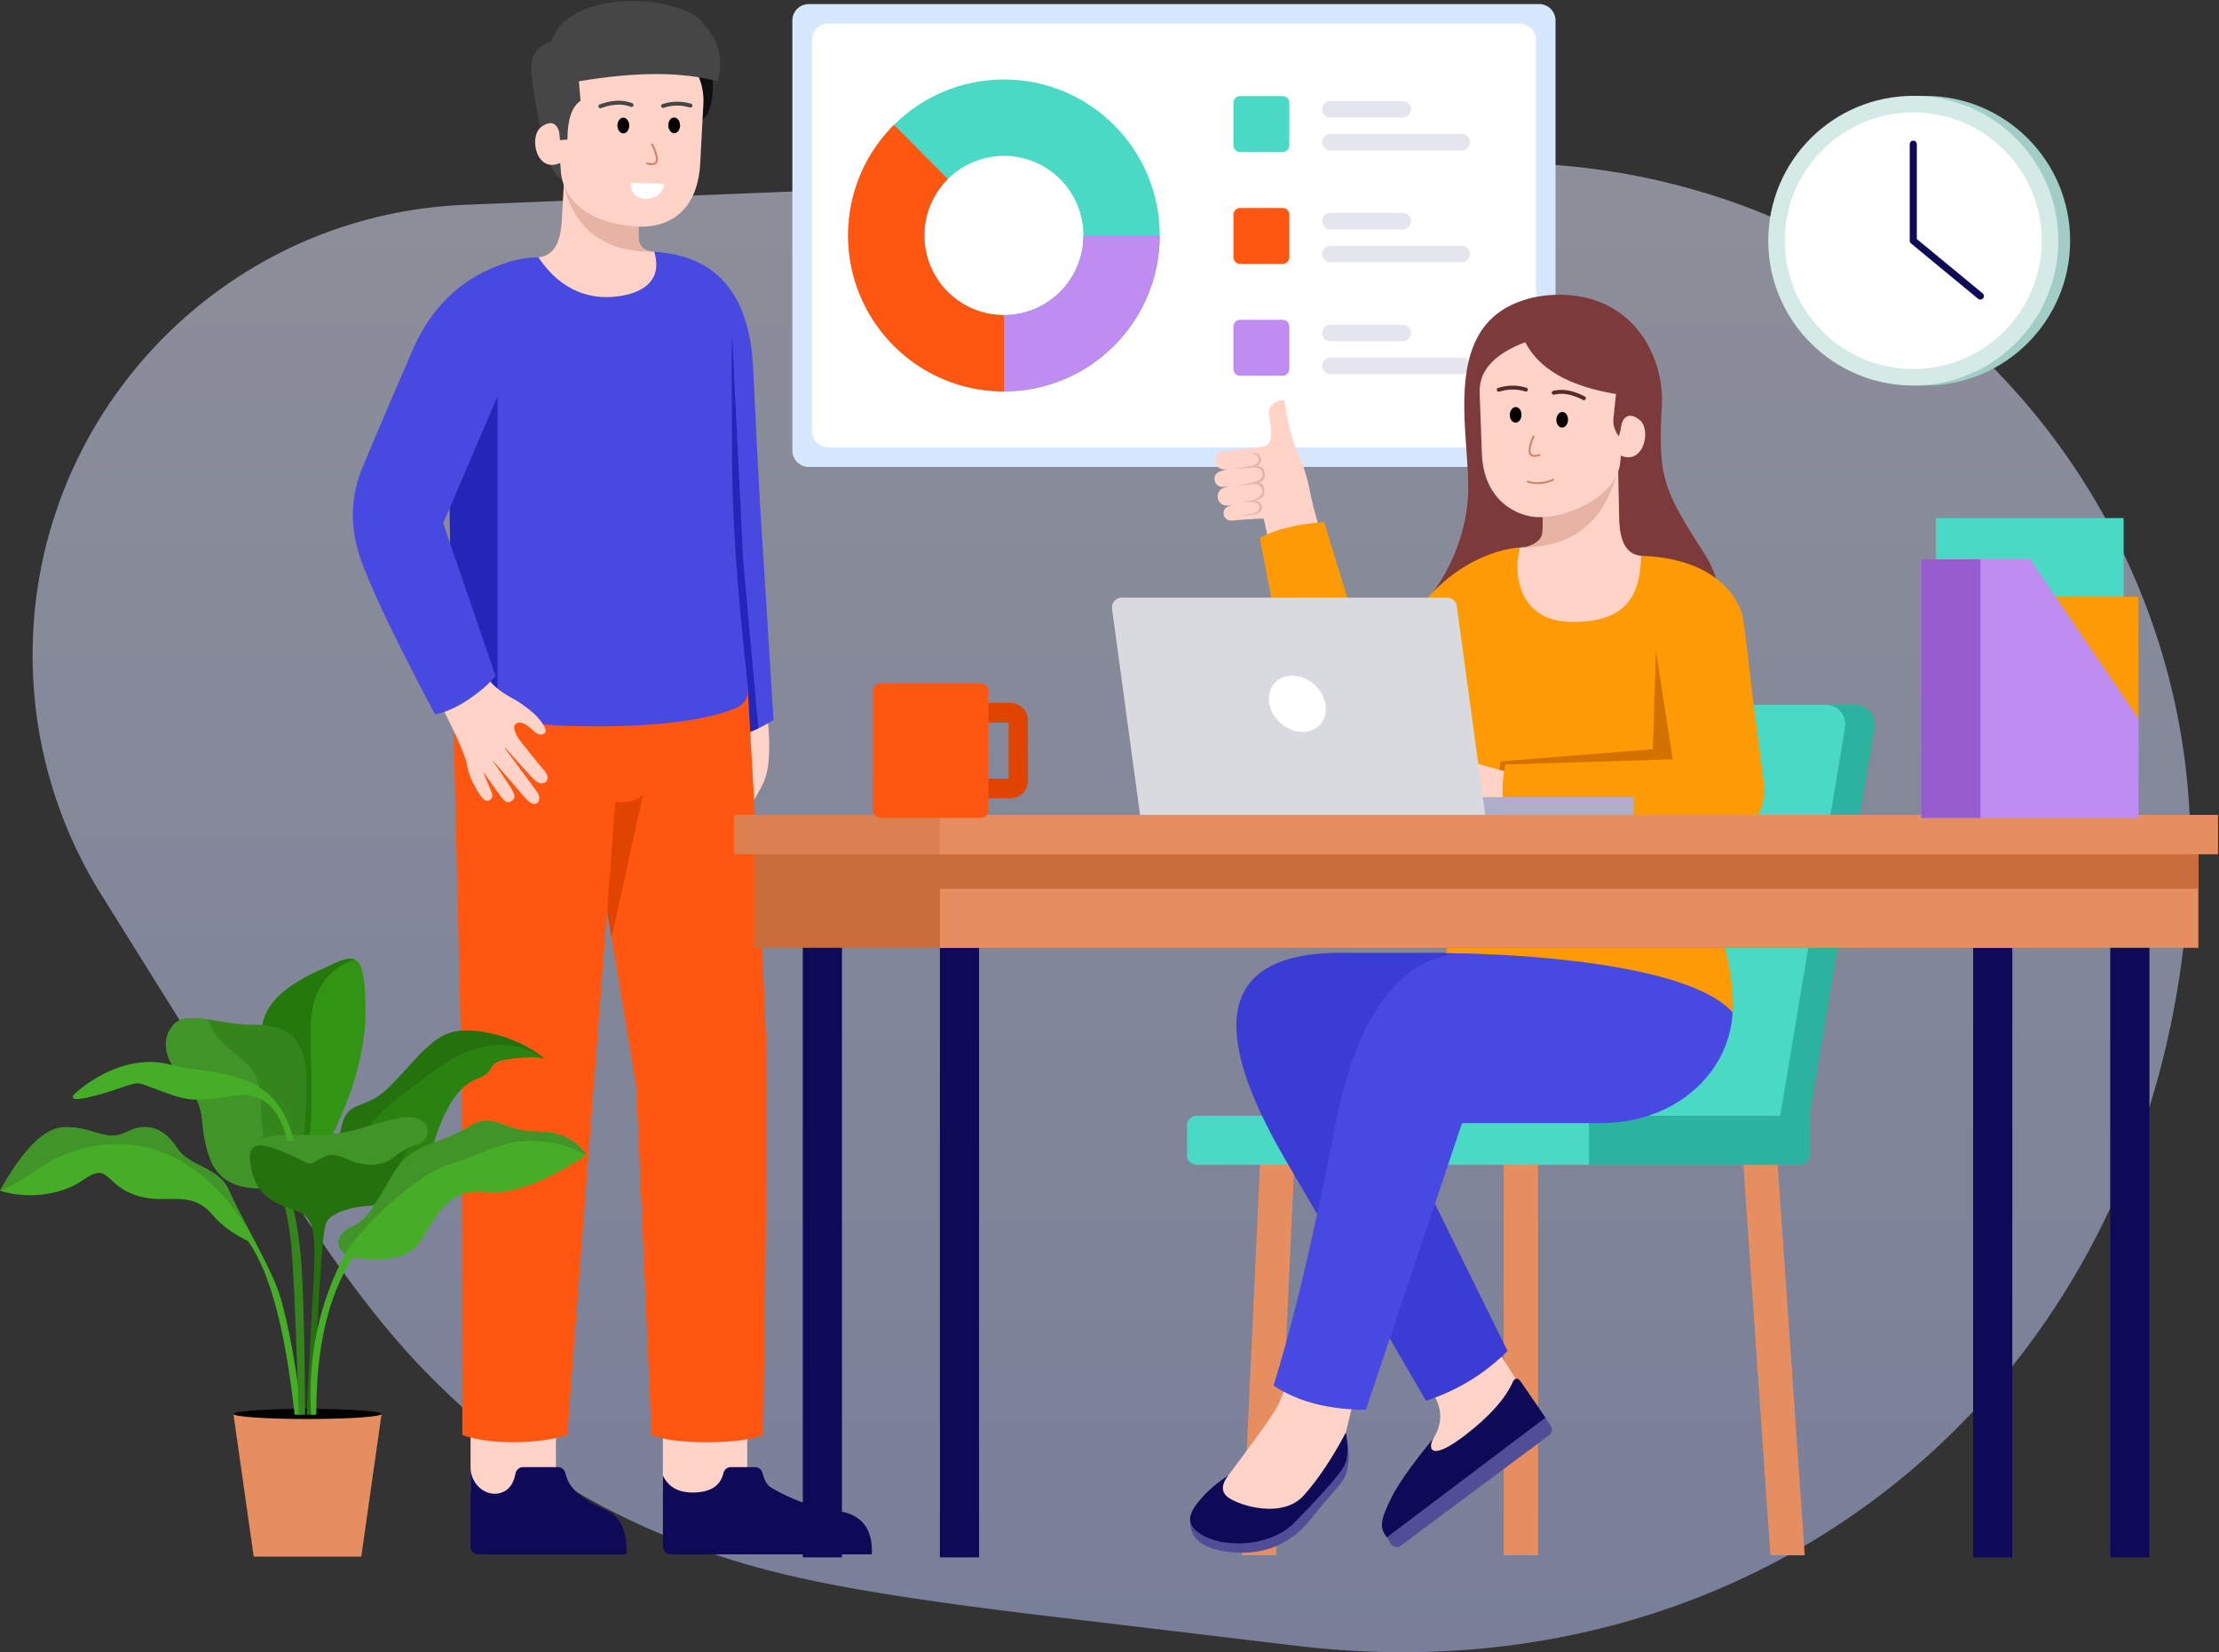 <svg xmlns="http://www.w3.org/2000/svg" width="544" height="405" viewBox="0 0 544 405">
    <rect x="0" y="0" width="544" height="405" fill="#333333" stroke="none"/>
    <defs>
        <linearGradient id="a" x1="53.791%" x2="53.791%" y1="-21.856%" y2="102.834%">
            <stop offset="0%" stop-color="#F0F2FF"/>
            <stop offset="100%" stop-color="#BECBFF"/>
        </linearGradient>
    </defs>
    <g fill="none" fill-rule="evenodd">
        <path fill="url(#a)" d="M362.029 40.138L114.055 50.21C53.052 52.687 5.608 104.148 8.085 165.151a110.546 110.546 0 0 0 16.67 54.035l30.736 49.256c28.459 45.608 40.517 60.385 56.266 75.07 15.748 14.686 32.864 25.558 52.85 33.572l1.198.477c19.543 7.723 38.357 12.3 90.67 18.548l61.544 7.352c36.863 4.404 71.71-.68 102.306-13.507 30.597-12.828 56.944-33.4 76.809-59.971 19.865-26.573 33.247-59.146 37.915-95.977l.6-4.733c11.676-92.12-53.537-176.263-145.657-187.939a168.132 168.132 0 0 0-27.963-1.196z" opacity=".5" transform="translate(0 -.011)"/>
        <path fill="#E68E60" d="M309.269 277.119h8.413l-4.807 104.129h-8.414zM368.643 277.119h8.413v104.129h-8.413zM426.815 277.119h8.413l7.212 104.129h-8.414z"/>
        <path fill="#4AD9C5" d="M293.404 273.512H443.64v9.619a2.404 2.404 0 0 1-2.403 2.405H293.404A2.404 2.404 0 0 1 291 283.13v-7.214a2.404 2.404 0 0 1 2.404-2.405z"/>
        <path fill="#2CB3A0" d="M389.556 273.512h54.085v9.619a2.404 2.404 0 0 1-2.403 2.405h-51.682v-12.024z"/>
        <path fill="#2CB3A0" d="M350.614 273.512h93.027l15.892-95.16a4.81 4.81 0 0 0-4.742-5.602h-83.279a4.808 4.808 0 0 0-4.742 4.017l-16.156 96.745z"/>
        <path fill="#4AD9C5" d="M350.614 273.512h85.816l15.891-95.16a4.81 4.81 0 0 0-4.742-5.602h-76.067a4.808 4.808 0 0 0-4.742 4.017l-16.156 96.745z"/>
        <path fill="#D5E8FF" d="M198.278 1h179.04a4.03 4.03 0 0 1 4.028 4.032v105.389a4.03 4.03 0 0 1-4.028 4.032h-179.04a4.03 4.03 0 0 1-4.028-4.032V5.032A4.03 4.03 0 0 1 198.278 1z"/>
        <path fill="#FFF" d="M203.073 5.8h169.45a4.03 4.03 0 0 1 4.028 4.032v95.789a4.03 4.03 0 0 1-4.028 4.032h-169.45a4.03 4.03 0 0 1-4.028-4.032V9.832a4.03 4.03 0 0 1 4.028-4.032z"/>
        <path fill="#E5E5ED" d="M326.152 24.77h17.723a2.015 2.015 0 0 1 0 4.032h-17.723a2.015 2.015 0 0 1 0-4.032zM326.152 52.187h17.723a2.015 2.015 0 0 1 0 4.032h-17.723a2.015 2.015 0 0 1 0-4.032zM326.152 32.834h32.224a2.015 2.015 0 0 1 0 4.032h-32.224a2.015 2.015 0 0 1 0-4.032zM326.152 60.251h32.224a2.015 2.015 0 0 1 0 4.032h-32.224a2.015 2.015 0 0 1 0-4.032z"/>
        <path fill="#4AD9C5" d="M303.997 23.56h10.473c.89 0 1.611.722 1.611 1.613v10.483c0 .89-.721 1.613-1.611 1.613h-10.473c-.89 0-1.611-.722-1.611-1.613V25.173c0-.89.721-1.613 1.61-1.613z"/>
        <path fill="#FF5711" d="M303.997 50.978h10.473c.89 0 1.611.722 1.611 1.612v10.484c0 .89-.721 1.612-1.611 1.612h-10.473c-.89 0-1.611-.722-1.611-1.612V52.59c0-.89.721-1.612 1.61-1.612z"/>
        <path fill="#E5E5ED" d="M326.152 79.605h17.723a2.015 2.015 0 0 1 0 4.032h-17.723a2.015 2.015 0 0 1 0-4.032zM326.152 87.669h32.224a2.015 2.015 0 0 1 0 4.032h-32.224a2.015 2.015 0 0 1 0-4.032z"/>
        <path fill="#BF8DF2" d="M303.997 78.395h10.473c.89 0 1.611.722 1.611 1.613v10.483c0 .89-.721 1.613-1.611 1.613h-10.473c-.89 0-1.611-.722-1.611-1.613V80.008c0-.89.721-1.613 1.61-1.613z"/>
        <path fill="#4AD9C5" fill-rule="nonzero" d="M246.116 95.953c21.098 0 38.2-17.119 38.2-38.236 0-21.118-17.102-38.237-38.2-38.237-21.097 0-38.2 17.12-38.2 38.237s17.103 38.236 38.2 38.236zm0-18.728c-10.763 0-19.49-8.734-19.49-19.508 0-10.775 8.727-19.509 19.49-19.509 10.764 0 19.49 8.734 19.49 19.509 0 10.774-8.726 19.508-19.49 19.508z"/>
        <path fill="#BF8DF2" fill-rule="nonzero" d="M246.116 95.953c21.098 0 38.2-17.119 38.2-38.236h-18.71c0 10.774-8.726 19.508-19.49 19.508v18.728z"/>
        <path fill="#FF5711" fill-rule="nonzero" d="M219.178 30.606a38.158 38.158 0 0 0-11.261 27.11c0 21.118 17.102 38.237 38.2 38.237V77.225c-10.764 0-19.49-8.734-19.49-19.508a19.425 19.425 0 0 1 5.746-13.832l-13.195-13.279z"/>
        <g>
            <path fill="#7C3A3A" d="M376.532 72.812l4.239 79.644-29.642-7.068.092-.117c.948-1.206 8.845-11.698 8.733-26.194-.119-15.422-6.832-41.54 16.578-46.265zM412.019 168.11c10.45-11.39 12.36-22.233 5.729-32.532l-.586-.912c-9.406-14.662-10.515-17.85-9.864-33.389l-13.628-8.72-8.659 26.652 27.008 48.9z"/>
            <path fill="#FFD3C7" d="M297.91 368.305c-1.014-.403-1.047-1.357-.1-2.864.946-1.506 2.051-2.761 3.315-3.767l1.013-1.354c5.126-6.859 8.546-11.608 10.259-14.249l.055-.084c1.802-2.79 3.495-7.914 5.077-15.371l15.859 6.306-3.467 14.287c-1.863 6.643-4.252 11.301-7.166 13.975l-.493.446c-4.225 3.847-7.217 7.296-13.372 6.862-4.23-.298-7.89-1.694-10.98-4.187z"/>
            <path fill="#524D97" d="M291.766 372.635c-.186 4.523 3.129 7.136 9.944 7.838 10.12 1.042 16.163-3.656 19.722-8.205l.32-.412c3.45-4.416 7.138-7.941 7.957-9.857l.024-.058c.783-1.941 1.538-5.175.188-10.732-4.532 11.012-9.33 17.991-14.397 20.938-5.066 2.947-12.985 3.11-23.758.488z"/>
            <path fill="#FFD3C7" d="M363.58 325.443l9.098 14.247-10.403 14.59-14.817 4.689 4.018-6.47c2.21-3.676 2.145-7.307-.196-10.893-2.341-3.586 1.76-8.973 12.3-16.163z"/>
            <path fill="#524D97" d="M375.399 346.516l3.479.986 1.32 2.045c.478.742.3 1.73-.408 2.256l-36.393 27.094a1.67 1.67 0 0 1-2.412-.45l-1.004-1.594.602-2.003 34.816-28.334z"/>
            <path fill="#0F0A57" d="M370.955 338.567c-1.85 4.24-5.793 8.67-11.831 13.29-9.057 6.933-9.035 2.712-7.61.594l-.488.594-.483.591-.32.395-.47.584c-4.237 5.281-7.133 9.482-8.687 12.601l-.11.223-.152.315-.214.447c-2.236 4.725-2.345 6.322-.61 8.652l38.898-29.351-4.085-5.974-1.4-2.026c-.28-.403-.49-.703-.632-.898-.63-.876-1.233-.888-1.806-.037z"/>
            <path fill="#3B3CD3" d="M349.598 343.375c7.759-2.564 14.418-6.637 19.977-12.219l-29-58.776 37.676-38.826h-50.334c-28.107.351-32.334 17.33-12.681 50.935l19.077 32.64c8.19 14.025 13.285 22.774 15.285 26.246z"/>
            <path fill="#0F0A57" d="M301.125 361.674c-1.83 2.396-1.766 4.243.193 5.542 2.938 1.95 13.137 5.09 18.3-.64 3.442-3.82 6.876-8.942 10.303-15.367l.06.347c.583 3.436.466 5.963-.352 7.58-1.268 2.507-6.658 8.359-12.35 14.152-5.693 5.792-16.482 6.17-21.998 3.295-5.516-2.874-3.534-6.067-.922-9.123 1.742-2.038 3.997-3.966 6.766-5.786z"/>
            <path fill="#4849E1" d="M312.204 339.647c5.932 3.944 13.48 5.916 22.646 5.916l23.57-70.26h34.06c23.445 0 39.106-20.332 29.393-41.258l-63.454-.49c-15.53 1.327-25.91 15.518-31.138 42.572l-.314 1.616c-5.116 26.282-10.037 46.917-14.763 61.904z"/>
            <path fill="#FFD3C7" d="M311.127 101.914l-.063-.455c-.304-2.847 3.685-4.06 3.887-2.905l.433 2.76.06.326c.49 2.623 1.51 6.796 2.599 9.171l.123.265c1.219 2.578 2.17 5.494 2.853 8.746 1.558 8.856 12.086 42.154 17.078 53.709l12.49-16.2 11.445 16.2-1.426.772c-12.473 23.834-32.83 29.108-37.166 12.87l-.186-.705-.15-.58c-1.681-6.579-7.042-31.21-13.3-58.735l-.215-.007-.236-.005c-1.479-.028-4.951.283-7.5.47a1.856 1.856 0 0 1-1.874-1.535 1.728 1.728 0 0 1 1.214-1.956l.056-.016.653-.225-1.038.052a2.24 2.24 0 0 1-2.318-1.849 2.257 2.257 0 0 1 1.484-2.522l.06-.02.993-.313-1.213.112c-1.202.102-1.924-.666-2.106-1.7-.183-1.043.477-1.822 1.481-2.142l.06-.018 1.451-.415-.586.024a2.27 2.27 0 0 1-2.275-2.158c-.06-1.19.845-2.12 2.02-2.27l8.653-1.035 1.156-.204c1.777-.302 2.385-1.93 1.403-7.507z"/>
            <path fill="#FE9B04" d="M372.642 134.226c-2.248 0-19.233 2.036-29.78 22.99l-5.749 11.467-12.508-40.71c-6.693.494-11.944 1.798-15.754 3.913 5.17 27.13 8.674 43.961 10.51 50.492 2.756 9.797 11.723 32.382 37.139 0l8.964-26.664c4.785-14.279 7.178-21.442 7.178-21.488z"/>
            <path fill="#D57100" d="M357.041 148.243l7.019 11.647-7.56 22.488c-4.696 5.983-8.83 10.09-12.468 12.747l13.01-46.882z"/>
            <path fill="#FE9B04" d="M376.203 134.355l26.588 2.056c12.002.928 21.028 11.358 20.249 23.398l-.257 4.001-.272 4.31c-.424 6.746-.862 13.965-1.316 21.658-.467 13.414-2.649 27.642 1.71 42.837l.158.54c.291 1.047 2.09 8.242 1.736 15.044-12.935-14.522-70.199-14.61-70.199-14.522 2.207-23.354.64-47.402.64-53.132a820.177 820.177 0 0 0-.64-25.324c-.443-11.103 8.178-20.465 19.256-20.91a20.247 20.247 0 0 1 2.347.044z"/>
            <path fill="#D57100" d="M405.204 183.649l.779-24.777 15.858 20.12-.228 3.776c-.138 2.292-.277 4.628-.418 7.01-.248 7.127-.98 14.484-.958 22.094l-51.2-10.415-.437-6.697-1.771-2.492 1.094-5.643 37.281-2.976z"/>
            <path fill="#E6B3A5" d="M362.119 196.058c-2.81-1.618-4.83-2.474-6.061-2.57-1.847-.144-8.947 2.71-10.365 3.197-1.419.487-2.42.305-2.42-.805 0-.74 4.262-2.499 12.785-5.278l6.06 5.456z"/>
            <path fill="#FFD3C7" d="M380.904 194.627l-8.135-4.923c-4.974-.481-12.617-3.429-14.695-3.429-3.1 0-12.397 4.418-16.398 6.385-4.001 1.967-1.712 4.66 1.697 3.398l.436-.131c4.73-1.434 9.635-3.147 11.236-3.566 2.094-.579 7.074 3.697 7.074 3.697h-8.9a2.041 2.041 0 0 0-2.038 2.043c0 1.184.867 2.187 2.035 2.356 4.61.666 8.834 1 12.672 1 4.396 0 12.842-2.277 15.016-6.83z"/>
            <path fill="#FE9B04" d="M402.352 136.262c17.684.48 23.88 9.991 24.883 14.951l.04.227c.453 2.563 1.24 8.964 2.364 19.204l2.685 20.604c1.084 8.656-3.111 12.984-12.587 12.984l-.79-.042c-8.673-.47-31.682-1.38-49.91-2.733-.89-5.426-.905-10.055-.043-13.886l.044-.188 41.05-1.249-.001-.02-.009.007-7.726-49.86z"/>
            <path fill="#FFD3C7" d="M396.573 109.317l.396 18.513.017.287c.296 4.646 1.706 7.772 5.366 8.145-.309 8.859-2.781 16.194-16.781 16.194-14 0-14.552-12.925-12.93-18.232 4.284-.113 5.417-1.652 5.515-3.842l.66-18.95 17.757-2.115z"/>
            <path fill="#E6B3A5" d="M396.674 114.037l.02.916-.074.3c-3.23 12.781-11.222 19.105-23.978 18.97 2.774-.111 5.439-1.682 5.516-3.907l.336-9.661.602-.338a205.356 205.356 0 0 1 3.547-1.934l14.031-4.346z"/>
            <path fill="#FFD3C7" d="M381.99 79.877c9.753.512 17.273 8.865 16.76 18.67l-1.51 14.395c-.418 8.002-11.648 13.835-19.907 13.835-5.103 0-13.573-3.825-14.045-15.505l-.529-14.655c-.377-10.456 9.477-17.253 19.23-16.74z"/>
            <path fill="#CF8570" fill-rule="nonzero" d="M380.648 117.382l-.098.045-.03.013a7.372 7.372 0 0 1-.377.152c-.41.153-.869.29-1.365.396-1.413.3-2.837.29-4.182-.155a.24.24 0 0 0-.15.455c1.434.474 2.942.485 4.432.168a10.162 10.162 0 0 0 1.762-.546l.162-.071.057-.027a.24.24 0 0 0-.211-.43zM375.744 106.869c-.535 1.092-.86 2.193-.977 3.302-.178 1.693.911 2.158 2.703 1.573a.24.24 0 0 0-.148-.455c-1.512.493-2.212.194-2.08-1.068.11-1.051.42-2.098.931-3.141a.239.239 0 1 0-.43-.211z"/>
            <path fill="#5A2828" fill-rule="nonzero" d="M380.973 96.745c2.168-.504 4.542-.072 7.138 1.316a.48.48 0 0 0 .45-.845c-2.788-1.49-5.393-1.965-7.804-1.404a.48.48 0 0 0 .216.933zM373.967 95.973c-2.09-.651-4.225-.64-6.42.035a.48.48 0 0 1-.28-.916c2.376-.731 4.709-.743 6.984-.034a.48.48 0 0 1-.284.915z"/>
            <path fill="#050000" d="M382.912 104.812c.792.028 1.463-.807 1.5-1.865.037-1.058-.575-1.938-1.366-1.965-.792-.028-1.463.807-1.5 1.865-.037 1.057.575 1.937 1.366 1.965zM371.504 103.61c.791.028 1.463-.807 1.5-1.865.037-1.058-.575-1.937-1.367-1.965-.791-.028-1.463.807-1.5 1.865-.036 1.058.575 1.937 1.367 1.965z"/>
            <path fill="#7C3A3A" d="M397.666 103.936l-.791 3.048c-1.045-1.447-1.49-2.916-1.333-4.405l.628-5.997c-11.426-1.872-18.845-6.108-22.255-12.706-6.95 2.655-10.656 6.285-11.115 10.89-.313-14.61 5.85-22.11 18.485-22.5 18.955-.585 27.453 15.279 26.013 29.011l-9.632 2.659z"/>
            <path fill="#FFD3C7" d="M396.729 111.382l.72-6.857.01-.093c.2-1.525 1.477-3.885 4.487-1.521 3.072 2.411.917 11.822-5.217 8.471z"/>
            <path fill="#E6B3A5" d="M309.124 112.415c.054.34.02.632-.104.878l-.005-.002c-.206.488-.603.791-1.19.91.692-.057 1.236.103 1.631.482.324.267.53.677.617 1.23.06.371.046.7-.039.986l-.023.07c-.212.682-.668 1.105-1.367 1.27.77.195 1.213.798 1.33 1.808.041.872-.112 1.462-.46 1.77-.417.417-1.072.699-1.959.974.661-.062 1.074.183 1.327.44l.028.03c.218.211.356.502.415.872.042.265.032.501-.03.71-.147.553-.626.932-1.437 1.136l-.152.037c-.86.199-2.174.37-3.94.51l1.072-.19.753-.14c1.098-.206 1.788-.357 2.072-.452a1.814 1.814 0 0 0 .69-.395c.166-.156.265-.32.323-.457.09-.219.112-.466.069-.74a1.526 1.526 0 0 0-.12-.377c-.487-.706-1.925-.913-4.345-.645l.198-.046.21-.046a37.479 37.479 0 0 1 1.853-.334c.482-.077.909-.196 1.282-.359 1.195-.596 1.727-1.312 1.595-2.149-.124-.782-.588-1.197-1.075-1.412-.393-.136-.891-.168-1.495-.094l-.987.118c-1.097.13-2 .23-2.711.303l1.196-.243c2.069-.428 3.319-.73 3.75-.903 1.038-.537 1.493-1.208 1.366-2.014a1.383 1.383 0 0 0-.17-.487l-.007.001a1.62 1.62 0 0 0-.095-.15c-.388-.496-1.092-.678-1.653-.735a5.174 5.174 0 0 0-.79.036c-1.292.151-2.71.263-4.255.335l1.902-.326c1.62-.282 2.53-.454 2.731-.516l.296-.092c.864-.328 1.239-.856 1.124-1.584-.22-1.389-1.972-1.232-2.276-1.184 1.721-.377 2.673.012 2.855 1.166z"/>
        </g>
        <g>
            <path fill="#AEAECA" d="M284.788 195.393H400.5v4.357H284.788z"/>
            <path fill="#D9D9E0" d="M275.014 146.5h79.749c1.205 0 2.225.894 2.388 2.093l6.948 51.157h-84.614l-6.86-50.503a2.419 2.419 0 0 1 2.39-2.747z"/>
            <path fill="#FFF" d="M319.314 179.418c-3.797 0-7.439-3.088-8.134-6.898-.695-3.81 1.819-6.898 5.616-6.898 3.797 0 7.44 3.088 8.135 6.898.695 3.81-1.82 6.898-5.617 6.898z"/>
        </g>
        <g>
            <path fill="#F7BDAD" d="M181.442 186.878c-.048 2.663-1.422 5.522-4.121 8.577l-.126.14c-2.782 3.109-2.72 4.586.184 4.432 2.86-2.414 4.593-5.043 5.198-7.888.605-2.844.227-4.598-1.135-5.26z"/>
            <path fill="#FFD3C7" d="M176.223 177.98c.847 4.656.434 8.521-1.24 11.595l-.07.129c-2.6 4.641 1.28 5.465 3.392 2.362 2.113-3.103 1.915-4.67 2.175-5.518.26-.849 2.511.982.95 4.945-1.56 3.963-4.476 6.923-5.664 8.815-1.188 1.893 1.228 4.077 4.152 1.57 2.924-2.506 4.695-4.967 7.06-9.611 1.576-3.097 1.992-8.366 1.248-15.808l-12.003 1.52z"/>
            <path fill="#4849E1" d="M160.396 61.74c15.248.89 23.323 10.325 24.228 28.307.71 14.77 1.255 25.588 1.633 32.454l3.391 54.003c-6.173 3.786-13.242 5.906-21.208 6.359l-3.436-53.696-4.608-67.426z"/>
            <path fill="#2425B9" d="M179.462 82.046l-14.942 28.592 13.877 70.669a42.779 42.779 0 0 0 7.522-2.77l-3.714-40.94-2.743-55.55z"/>
            <path fill="#FFD3C7" d="M167.084 370.085l-4.575-4.62v-16.402h20.686v21.022zM119.937 370.085l-4.575-4.62v-16.402h20.926v21.022z"/>
            <path fill="#FF5711" d="M148.83 223.3l-9.77 128.477c-3.983 1.174-8.395 1.76-13.235 1.76s-9.001-.586-12.482-1.76l-.108-86.39-2.25-96.57c48.265.402 72.398.51 72.398.326-.175 0 4.656 76.249 4.656 96.249 0 13.333-.309 42.128-.926 86.385-3.257 1.174-7.869 1.76-13.836 1.76-5.968 0-10.48-.586-13.54-1.76l-3.723-85.3-7.185-43.178z"/>
            <path fill="#E14300" d="M157.632 194.818c-1.281 1.594-5.591 2.299-6.772 1.594l-2.03 26.887 1.09 6.538 7.712-35.019z"/>
            <path fill="#0F0A57" d="M162.51 361.69v17.41c0 1.062.861 1.923 1.924 1.923h49.296c.29-6.354-2.575-9.916-8.592-10.685l-.184-.023c-5.307-.622-11.28-2.918-15.883-5.645-.957-.568-1.667-1.764-2.13-3.59a1.924 1.924 0 0 0-1.865-1.451h-5.861c-.875 0-1.637.589-1.86 1.428l-.015.06c-.661 2.853-2.786 4.418-6.373 4.697-4.169.325-6.988-1.05-8.458-4.123zM153.6 381.023c.14-5.68-1.436-9.245-4.727-10.697-3.675-1.622-8.01-4.05-9.564-7.237-.268-.551-.5-1.22-.696-2.003a1.924 1.924 0 0 0-1.868-1.457h-8.476c-.926 0-1.72.658-1.891 1.567-.5 2.65-1.755 4.247-3.764 4.789-3.569.962-7.256-2.158-7.256-6.356v19.462c0 1.062.862 1.923 1.925 1.924l36.317.008z"/>
            <path fill="#4849E1" d="M158.424 61.804l-27.437 1.31c-12.099.509-21.526 10.483-21.176 22.578l.042 1.512.027 1.037c.215 8.334.322 17.438.322 27.313l-.002 2.077c-.005 15.777.784 43.02.784 51.186 0 7.451 19.85 9.238 35.11 9.238 15.315 0 26.672-1.454 34.072-4.363l.223-.089c1.934-.776 3.23-2.726 3.007-4.786l-.297-2.771c-2.31-21.707-3.685-38.02-3.63-57.58l.002-.62c.035-8.028-.27-17.186 0-25.19.375-11.145-8.363-20.484-19.517-20.859-.51-.017-1.02-.015-1.53.007z"/>
            <path fill="#2425B9" d="M121.97 97.155l-11.82 6.834.013 1.498c.026 3.262.04 6.617.04 10.067l-.003 2.077c-.005 15.777.784 43.02.784 51.186 0 3.571 4.559 5.841 10.986 7.237V97.155z"/>
            <path fill="#FFD3C7" d="M118.73 164.568c1.23 3.505 5.41 5.807 7.06 6.703 1.617.879 3.343 2.113 5.176 3.702l.09.084c1.22 1.159 3.281 3.757 2.569 4.55-.718.798-1.785.53-2.984-.595l-.168-.16-.162-.15c-1.216-1.095-2.904-2.14-3.926-1.213-.772.7-.06 2.279.946 3.87l2.008 2.52 1.007 1.254c1.485 1.844 2.536 3.118 3.152 3.822 1.936 2.213-.314 4.431-2.698 2.001l-.325-.335c-1.43-1.483-3.636-3.93-6.621-7.338l-.111.106 4.205 5.67 1.847 2.51a173.01 173.01 0 0 1 1.9 2.625c1.376 1.966-.24 4.547-2.934 1.4l-1.322-1.537a1684.98 1684.98 0 0 0-6.738-7.75l-.027.026 1.209 1.76c2.225 3.255 3.478 5.165 3.76 5.73l.146.312c.378.813.649 1.576-.498 2.293-1.256.785-2.23-.82-3.139-2.085l-3.79-5.234 1.231 2.898.416.993c.254.61.43 1.043.528 1.298l.035.094c.3.812.087 1.698-1.097 1.9-.783.132-1.985-1.503-2.878-3.243-1.087-1.866-1.795-3.713-2.122-5.542l-.032-.182c-.396-2.398-3.673-9.466-6.817-15.303l11.103-7.454z"/>
            <path fill="#4849E1" d="M121.463 165.616L108.65 128.24l13.321-31.085 4.132-33.289c-11.635 3.102-19.956 10.429-24.962 21.98l-2.836 6.558a2238.589 2238.589 0 0 0-9.504 22.32c-3.056 7.512-3.056 15.311 0 23.4 3.056 8.088 9.017 20.426 17.88 37.014 2.87-.64 5.762-1.98 8.676-4.022 2.915-2.041 4.95-3.875 6.107-5.5z"/>
            <path fill="#FFD3C7" d="M138.733 36.242l-1.047 18.554c-.426 4.808-1.954 7.924-5.711 8.266 5.929 8.877 13.474 10.332 19.341 9.604 5.867-.73 11.28-3.588 9.078-10.935-2.787-.21-3.872-1.549-3.872-3.783v-18.96l-17.79-2.746z"/>
            <path fill="#464646" d="M132.608 31.502c.997 7.584 3.176 12.024 6.538 13.323l2.064-7.13-2.951-8.874-5.65 2.68z"/>
            <path fill="#E6B3A5" d="M138.259 45.306c2.61 11.061 9.988 16.539 22.137 16.433l-.002-.008c-2.787-.21-3.872-1.549-3.872-3.783v-9.715l-.547-.332a173.15 173.15 0 0 0-3.547-2.078l-14.17-.517z"/>
            <path fill="#0F0F0F" d="M168.984 16.945l5.607.27.014.126c.133 1.283 1.092 11.998-3.956 12.67l-1.665-13.066z"/>
            <path fill="#FFD3C7" d="M153.377 8.374c-9.826.343-17.54 8.591-17.196 18.438l1.267 14.47c.278 7.957 7.054 13.149 17.264 14.148l.31.03c8.78.884 15.948-3.546 16.628-15.258l.788-14.694c.563-10.485-9.235-17.477-19.06-17.134z"/>
            <path fill="#464646" d="M133.536 36.374l3.412-1.986 2.175-.19c-.006-4.882 1.063-8.05 3.205-9.503l-.417-4.765c-3.125-11.375-5.372-14.603-6.744-9.684-3.605.884-5.222 3.45-4.85 7.695l.026.29c.394 4.234 1.458 10.282 3.193 18.143z"/>
            <path fill="#FFD3C7" d="M137.75 39.748l-.613-6.987c-.174-1.534-1.418-3.924-4.49-1.605-3.133 2.366-1.129 11.846 5.103 8.592z"/>
            <path fill="#CF8570" fill-rule="nonzero" d="M160.087 35.322c.595 1.067.981 2.153 1.156 3.258.268 1.687-.802 2.21-2.634 1.718a.24.24 0 1 1 .125-.464c1.545.415 2.233.079 2.034-1.179-.166-1.048-.533-2.08-1.1-3.099a.24.24 0 1 1 .42-.234z"/>
            <path fill="#464646" fill-rule="nonzero" d="M154.656 26.192c-2.09-.805-4.518-.708-7.299.308a.481.481 0 0 1-.33-.904c2.986-1.09 5.65-1.196 7.975-.302a.48.48 0 1 1-.346.898zM162.7 26.43c2.091-.69 4.241-.716 6.463-.077a.481.481 0 0 0 .266-.924c-2.406-.692-4.754-.663-7.031.089a.48.48 0 1 0 .302.913z"/>
            <path fill="#050000" d="M152.846 32.691c-.797.014-1.458-.835-1.477-1.897-.018-1.062.613-1.934 1.41-1.948.797-.014 1.458.835 1.477 1.897.018 1.062-.613 1.934-1.41 1.948zM165.312 32.647c-.797.014-1.459-.836-1.477-1.897-.019-1.062.612-1.934 1.41-1.948.797-.014 1.458.835 1.476 1.897.019 1.062-.612 1.934-1.41 1.948z"/>
            <path fill="#FFF" d="M162.852 45.038l-7.946-.208a14.392 14.392 0 0 0-.279-.005c-.078 2.15 1.085 3.945 3.702 3.893 2.616-.052 4.3-1.523 4.523-3.68z"/>
            <path fill="#464646" d="M138.259 20.62l3.652-.69c13.963-2.365 25.284-2.365 33.963 0 1.673-5.416.326-10.357-4.043-14.822-6.553-6.699-32.657-7.753-36.664 5.138l1.696 9.21 1.396 1.163z"/>
        </g>
        <g>
            <path fill="#0F0A57" d="M230.42 216.647h9.605V381.76h-9.604zM196.807 216.647h9.604V381.76h-9.604zM517.34 216.647h9.603V381.76h-9.604zM483.725 216.647h9.604V381.76h-9.604z"/>
            <path fill="#CA6D3C" d="M184.802 204.578h330.136v27.76H184.802z"/>
            <path fill="#E68E60" d="M230.42 204.578h308.528v27.76H230.421z"/>
            <path fill="#CA6D3C" d="M184.802 204.578h354.146v13.276H184.802z"/>
            <path fill="#DB8051" d="M180 199.75h339.74v9.656H180z"/>
            <path fill="#E68E60" d="M230.42 199.75h313.33v9.656H230.42z"/>
        </g>
        <g>
            <path fill="#E14300" fill-rule="nonzero" d="M235 172.317v23.361h12.75c2.347 0 4.25-1.94 4.25-4.335v-14.691c0-2.394-1.903-4.335-4.25-4.335H235zm4.722 4.817h7.556v13.727h-7.556v-13.727z"/>
            <path fill="#FF5711" d="M240.43 167.5h-24.555c-1.043 0-1.889.863-1.889 1.927v29.141c0 1.064.846 1.927 1.889 1.927h24.556c1.043 0 1.888-.863 1.888-1.927v-29.141c0-1.064-.845-1.927-1.888-1.927z"/>
        </g>
        <g>
            <path fill="#4AD9C5" d="M474.63 127h45.99v63.379h-45.99z"/>
            <path fill="#FE9B04" d="M485.523 146.279h38.727v44.1h-38.727z"/>
            <path fill="#BF8DF2" d="M471 137.121h26.704l26.546 39.019v24.36H471z"/>
            <path fill="#955CCE" d="M471 137.121h14.523V200.5H471z"/>
        </g>
        <g>
            <path fill="#E68E60" d="M57.226 346.596h36.32l-4.975 34.972H62.2z"/>
            <path fill="#000" d="M75.386 347.845l.898-.002c9.612-.032 17.262-.578 17.262-1.247 0-.683-7.969-1.238-17.86-1.249h-.9c-9.751.022-17.56.573-17.56 1.249 0 .69 8.13 1.249 18.16 1.249z"/>
            <path fill="#46AD26" d="M72.222 346.789c-2.262-20.837-6.065-35.027-11.41-42.571-3.574-1.679-6.449-3.787-8.624-6.325-3.262-3.806-6.03-4.137-12.053-3.972-6.022.166-9.84-1.835-12.46-4.317-2.62-2.482-3.362-3.054-7.859 0C15.32 292.66 7.231 294.168 0 291.886c5.668-10.126 10.836-15.311 15.506-15.557 7.004-.367 10.438 3.798 15.522 1.171 5.083-2.626 9.343-.844 12.344 3.9 3 4.743 10.272 4.48 12.795 10.486 2.523 6.007 10.221 18.567 12.426 25.654 2.205 7.088 4.303 19.235 5.358 29.249h-1.729z"/>
            <path fill="#329413" d="M80.232 280.718c6.239-12.135 9.358-23.027 9.358-32.676 0-14.474-2.262-14.385-8.334-11.547-6.073 2.839-18.649 7.631-16.968 18.938 1.12 7.539 3.299 16.72 6.536 27.544l9.408-2.26z"/>
            <path fill="#24780C" d="M80.884 236.668l.757-.352c2.283-1.048 4.001-1.649 5.246-1.121-7.18 2.567-10.771 8.368-10.771 17.402l.002.812c.046 10.072.909 21.926-.913 28.517l-4.381 1.051c-3.237-10.824-5.416-20.005-6.536-27.544-1.647-11.08 10.398-15.905 16.596-18.765z"/>
            <path fill="#2A8310" d="M94.117 293.212c6.753-4.508 10.878-9.028 12.375-13.559 2.245-6.796 5.19-13.177 10.467-15.193s1.661-3.974 7.872-4.845c4.14-.58 7.075-.58 8.805 0-3.92-3.192-8.528-5.322-13.827-6.393-7.948-1.605-11.397-.116-16.056 4.428-4.66 4.543-8.528 10.29-13.208 12.295-4.68 2.006-6.431 1.4-7.486 10.314-.703 5.943 2.983 10.261 11.058 12.953z"/>
            <path fill="#24710D" d="M103.504 257.894l.249-.244c4.659-4.544 8.108-6.033 16.056-4.428 5.17 1.044 9.683 3.098 13.539 6.161l.288.232c-8.072-5.317-16.913-4.515-26.522 2.405l-3.676 2.68c-12.627 9.23-20.84 15.973-9.695 28.11l.374.402c-8.075-2.692-11.76-7.01-11.058-12.953l.064-.524c1.062-8.368 2.836-7.824 7.422-9.79 4.597-1.97 8.41-7.548 12.959-12.05z"/>
            <path fill="#419428" d="M43.372 281.4c3 4.743 10.272 4.48 12.795 10.486 1.06 2.523 3.031 6.2 5.126 10.142l-.017.034c-18.65-30.168-42.683-21.716-50.842-16.21l-.764.513c-4.918 3.29-8.117 5.124-9.596 5.503l-.074.018c5.668-10.126 10.836-15.311 15.506-15.557 6.916-.363 10.35 3.693 15.33 1.268l.192-.097c5.083-2.626 9.343-.844 12.344 3.9z"/>
            <path fill="#34861C" d="M73.229 346.796c-.44-14.944-.922-27.11-1.446-36.498-.524-9.387-1.823-15.823-3.898-19.307-8.89 1.226-14.387-1.18-16.494-7.218-3.16-9.056-.08-11.414-5.769-17.883-5.689-6.468-6.182-11.126-3.091-14.709s12.17 0 18.762 0c6.592 0 12.2 1.234 13.512 9.488 1.31 8.255-1.311 20.206 0 24.828.874 3.082-.665 4.714-4.617 4.898 2.027 5.76 3.282 12.548 3.763 20.361.482 7.814.766 19.827.854 36.04h-1.576z"/>
            <path fill="#419428" d="M51.133 249.91l.007.024c.475 1.903 1.425 3.59 2.85 5.063 5.178 5.354 9.915 5.897 10.009 15.665l.001.3c0 6.544 1.234 13.063 3.702 19.554l.183.475c-8.89 1.226-14.387-1.18-16.494-7.218-3.128-8.964-.142-11.365-5.597-17.686l-.172-.197c-5.689-6.468-6.182-11.126-3.091-14.709 1.624-1.883 4.901-1.787 8.602-1.272z"/>
            <path fill="#24710D" d="M76.912 346.789c1.09-29.188 2.104-44.848 3.04-46.98 1.403-3.199 8.627-4.245 10.897-4.245 2.271 0 5.494-5.132 6.894-9.228 1.4-4.096 2.363-5.032 4.912-5.88 2.548-.847 3.813-5.708-1.36-6.553-5.173-.846-13.813 4.278-22.426 4.278-8.613 0-18.376-1.201-17.576 6.255.799 7.457 4.557 10.03 9.704 11.781 5.146 1.752 6.684 2.848 5.915 16.969a8718.113 8718.113 0 0 0-1.752 33.603h1.752z"/>
            <path fill="#419428" d="M78.869 278.18c8.613 0 17.253-5.123 22.426-4.277 5.12.836 3.933 5.608 1.437 6.527l-.077.027c-2.291.688-4.41 1.814-6.356 3.378-2.87 2.306-7.438 1.951-10.698.524l-.543-.244c-2.934-1.3-4.203-1.36-6.822.077l-.357.2c-2.594 1.466-1.446 1.047-7.055-1.415l-.68-.295c-5.36-2.305-8.851-3.154-8.851 1.153 0 .108-.009.209-.026.303-.508-7.126 9.106-5.957 17.602-5.957z"/>
            <path fill="#46AD26" d="M77.546 346.143c-.003-16.053 2.983-28.676 8.957-37.872 8.467 1.295 13.991-.039 16.573-4.001 3.872-5.944 6.393-13.057 15.889-12.057 6.33.666 14.58-2.349 24.748-9.045-2.382-3.85-6.43-5.775-12.143-5.775-8.57 0-10.299-5.196-16.782-1.108-6.483 4.089-13.908 3.86-18.253 11.232-4.345 7.373-6.503 11.607-10.032 13.076-3.528 1.47-4.952 4.726-1.826 6.672-6.461 12.103-9.266 25.28-8.412 39.53h1.277l.004-.652z"/>
            <path fill="#419428" d="M114.564 276.425l.224-.14c6.418-4.047 8.176 1.005 16.527 1.107l.255.001c5.621 0 9.63 1.864 12.026 5.59l.117.185c-4.256-2.343-8.83-3.515-13.72-3.515-7.336 0-12.345 3.595-20.079 5.844-7.733 2.25-21.779 15.644-25.237 21.768l-.108-.069c-2.948-1.93-1.586-5.074 1.81-6.55l.124-.053c3.529-1.469 5.687-5.703 10.032-13.076 4.295-7.288 11.6-7.148 18.03-11.092z"/>
            <path fill="#46AD26" d="M70.446 279.653c-2.073-8.556-6.527-12.23-13.361-11.02-10.251 1.812-12.14.803-18.228-1.42-6.087-2.222-4.235-2.173-10.917 0-6.682 2.173-13.074 3.608-8.613 0 4.46-3.607 13.024-8.77 22.65-6.19 9.624 2.583 25.856.09 29.997 18.63h-1.528z"/>
        </g>
        <g transform="translate(433.5 23.5)">
            <ellipse cx="38.453" cy="35.504" fill="#A2CDC6" rx="35.551" ry="35.504"/>
            <ellipse cx="35.551" cy="35.504" fill="#D4EAE7" rx="35.551" ry="35.504"/>
            <ellipse cx="35.551" cy="35.504" fill="#FFF" rx="31.488" ry="31.447"/>
            <path fill="#0F0A57" fill-rule="nonzero" d="M36.421 11.85a.87.87 0 0 0-1.74 0v23.654c0 .26.115.505.315.67l16.44 13.568a.869.869 0 1 0 1.11-1.34L36.42 35.095V11.849z"/>
        </g>
    </g>
</svg>
